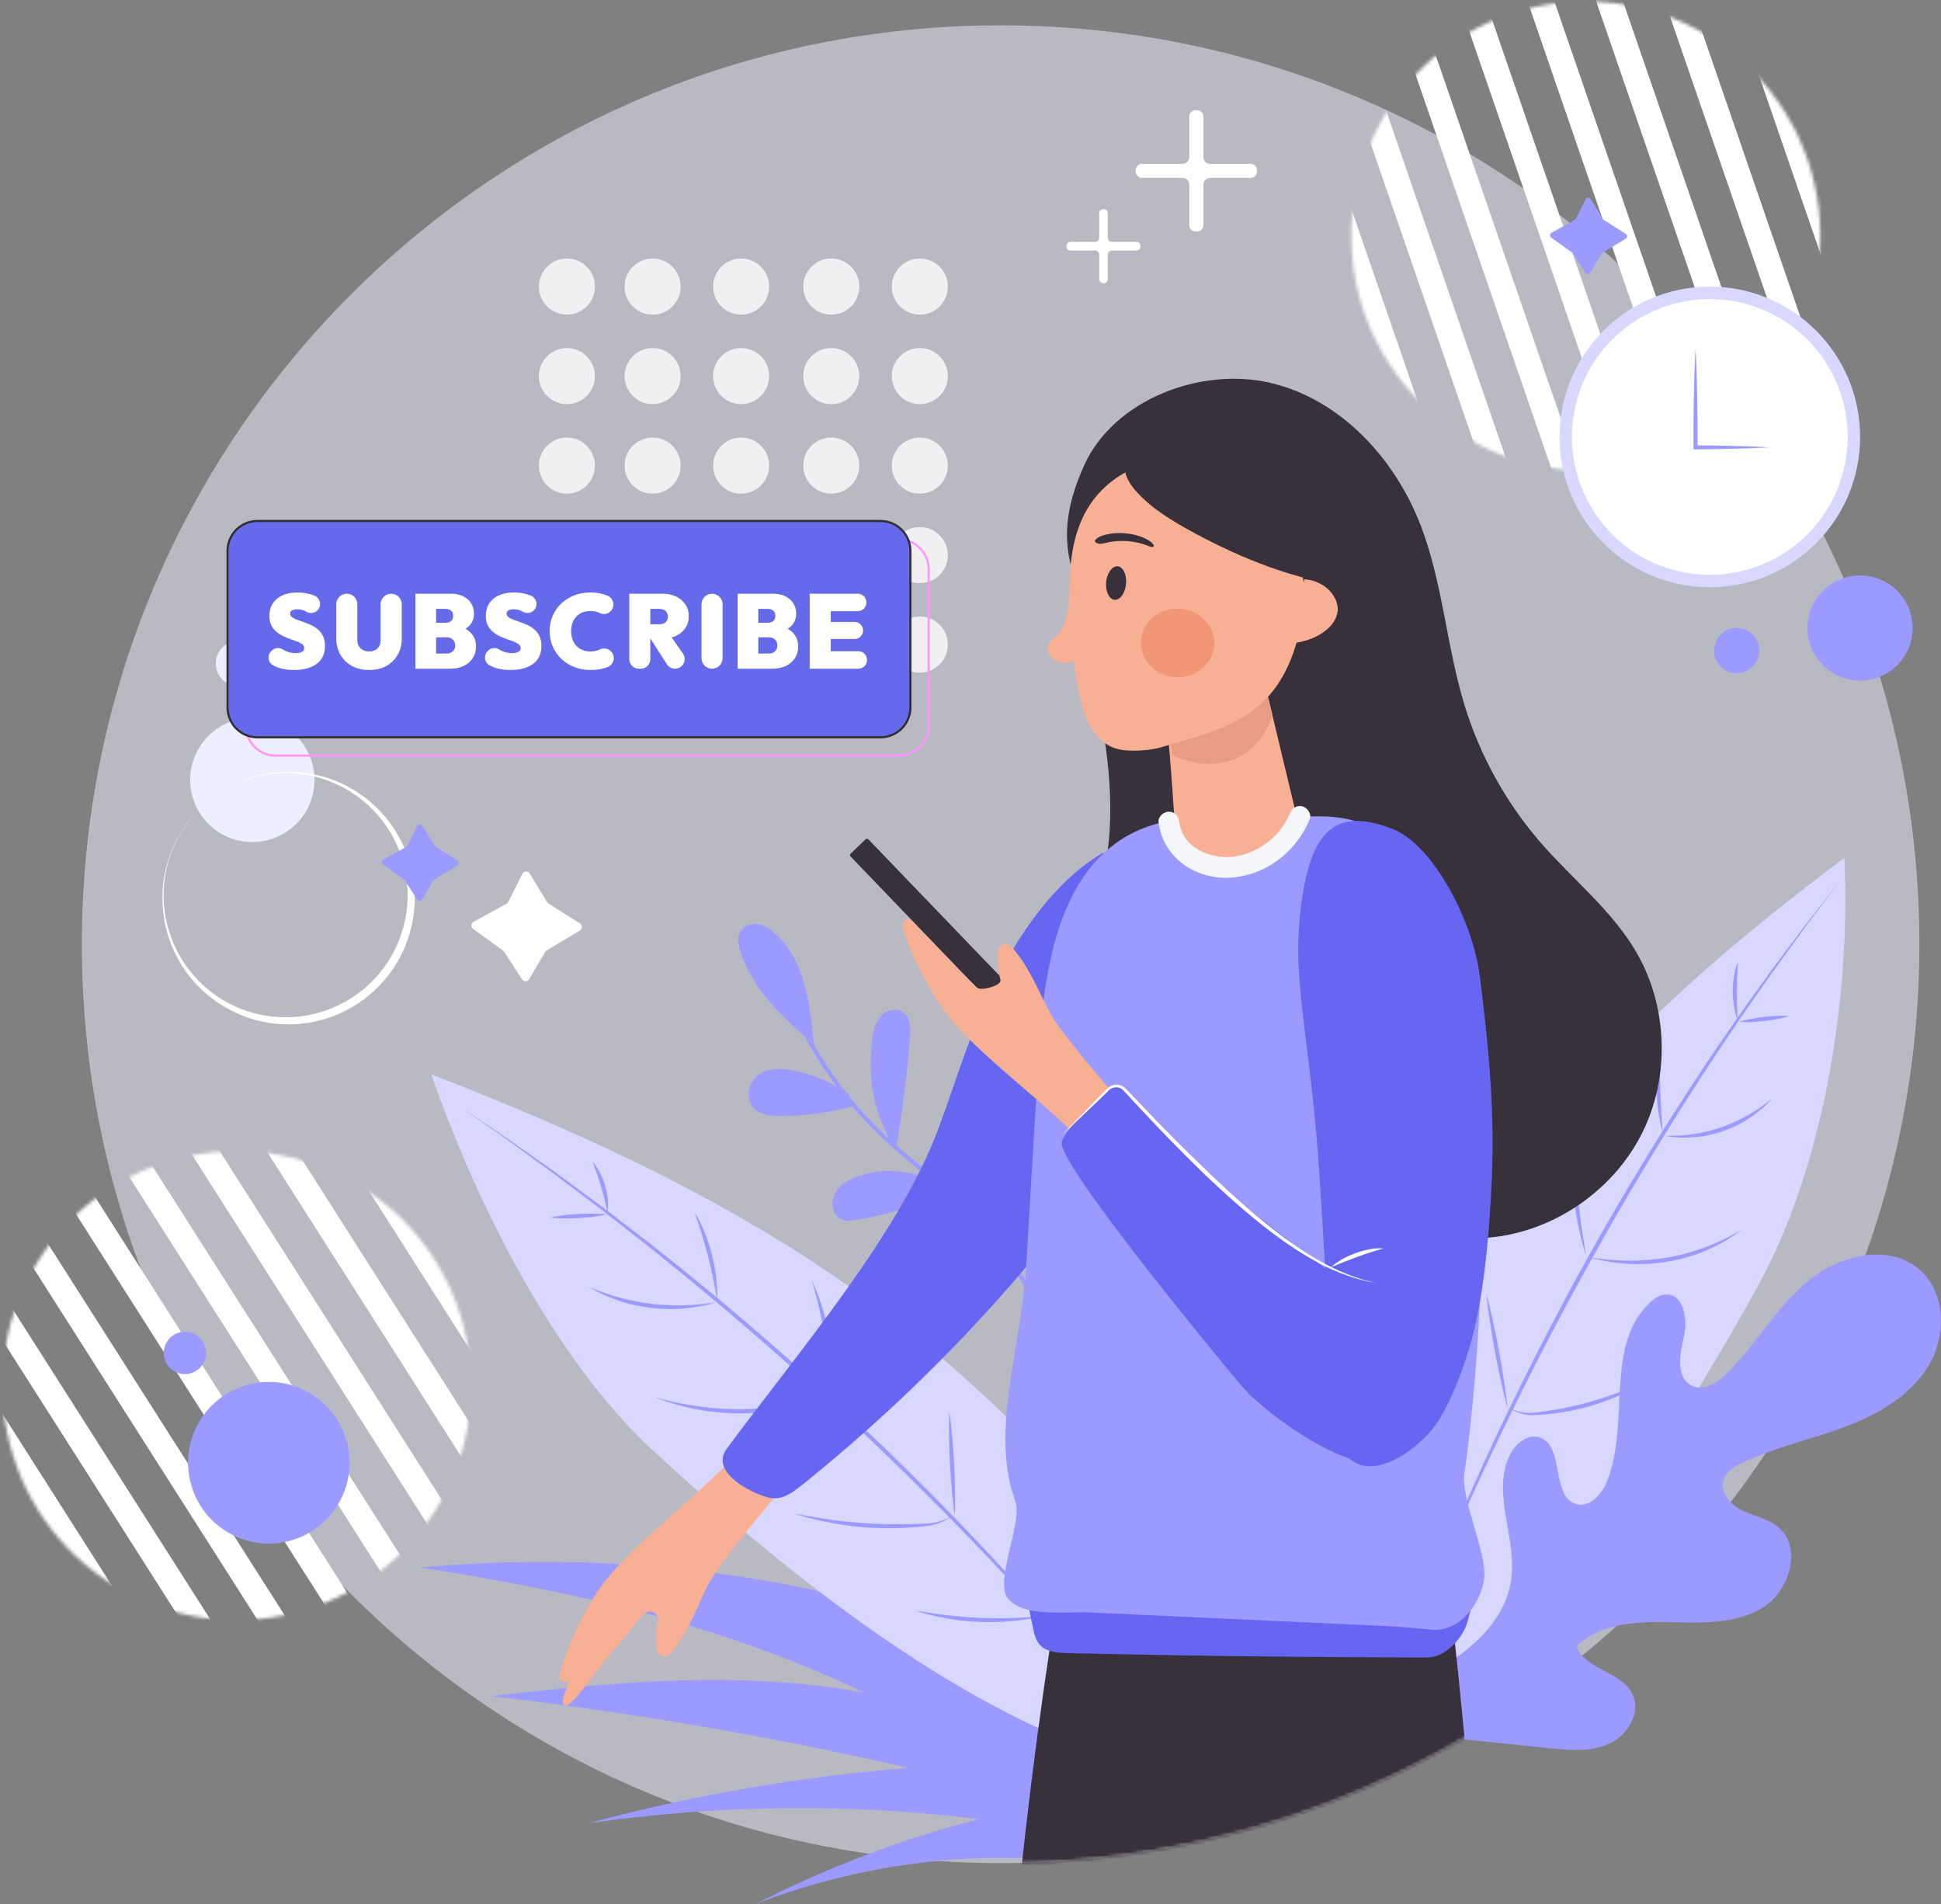 <svg width="577" height="566" viewBox="0 0 577 566" fill="none" xmlns="http://www.w3.org/2000/svg">
<rect x="0" y="0" width="577" height="566" fill="#808080" stroke="none"/>
<path opacity="0.52" d="M297.453 553.774C146.612 553.774 24.331 431.493 24.331 280.653C24.331 129.812 146.612 7.531 297.453 7.531C448.294 7.531 570.574 129.812 570.574 280.653C570.574 431.493 448.294 553.774 297.453 553.774Z" fill="#EDEFFF"/>
<g opacity="0.79">
<path d="M267.539 79.286C264.285 82.542 264.285 87.821 267.539 91.077C270.792 94.333 276.068 94.333 279.322 91.077C282.575 87.821 282.575 82.542 279.322 79.286C276.068 76.03 270.792 76.03 267.539 79.286Z" fill="white"/>
<path d="M267.539 105.889C264.285 109.145 264.285 114.425 267.539 117.681C270.792 120.937 276.068 120.937 279.322 117.681C282.575 114.425 282.575 109.145 279.322 105.889C276.068 102.633 270.792 102.633 267.539 105.889Z" fill="white"/>
<path d="M267.539 132.492C264.285 135.748 264.285 141.027 267.539 144.283C270.792 147.539 276.068 147.539 279.322 144.283C282.575 141.027 282.575 135.748 279.322 132.492C276.068 129.235 270.792 129.235 267.539 132.492Z" fill="white"/>
<path d="M267.539 159.094C264.285 162.35 264.285 167.63 267.539 170.886C270.792 174.142 276.068 174.142 279.322 170.886C282.575 167.63 282.575 162.35 279.322 159.094C276.068 155.838 270.792 155.838 267.539 159.094Z" fill="white"/>
<path d="M267.539 185.7C264.285 188.956 264.285 194.235 267.539 197.491C270.792 200.747 276.068 200.747 279.322 197.491C282.575 194.235 282.575 188.956 279.322 185.7C276.068 182.444 270.792 182.444 267.539 185.7Z" fill="white"/>
<path d="M241.218 79.286C237.965 82.542 237.965 87.821 241.218 91.077C244.472 94.333 249.748 94.333 253.001 91.077C256.255 87.821 256.255 82.542 253.001 79.286C249.748 76.03 244.472 76.03 241.218 79.286Z" fill="white"/>
<path d="M241.218 105.889C237.965 109.145 237.965 114.425 241.218 117.681C244.472 120.937 249.748 120.937 253.001 117.681C256.255 114.425 256.255 109.145 253.001 105.889C249.748 102.633 244.472 102.633 241.218 105.889Z" fill="white"/>
<path d="M241.218 132.492C237.965 135.748 237.965 141.027 241.218 144.283C244.472 147.539 249.748 147.539 253.001 144.283C256.255 141.027 256.255 135.748 253.001 132.492C249.748 129.235 244.472 129.235 241.218 132.492Z" fill="white"/>
<path d="M241.218 159.094C237.965 162.35 237.965 167.63 241.218 170.886C244.472 174.142 249.748 174.142 253.001 170.886C256.255 167.63 256.255 162.35 253.001 159.094C249.748 155.838 244.472 155.838 241.218 159.094Z" fill="white"/>
<path d="M241.218 185.7C237.965 188.956 237.965 194.235 241.218 197.491C244.472 200.747 249.748 200.747 253.001 197.491C256.255 194.235 256.255 188.956 253.001 185.7C249.748 182.444 244.472 182.444 241.218 185.7Z" fill="white"/>
<path d="M214.423 79.286C211.17 82.542 211.17 87.821 214.423 91.077C217.677 94.333 222.953 94.333 226.206 91.077C229.46 87.821 229.46 82.542 226.206 79.286C222.953 76.03 217.678 76.03 214.423 79.286Z" fill="white"/>
<path d="M214.423 105.889C211.17 109.145 211.17 114.425 214.423 117.681C217.677 120.937 222.953 120.937 226.206 117.681C229.46 114.425 229.46 109.145 226.206 105.889C222.953 102.633 217.678 102.633 214.423 105.889Z" fill="white"/>
<path d="M214.423 132.492C211.17 135.748 211.17 141.027 214.423 144.283C217.677 147.539 222.953 147.539 226.206 144.283C229.46 141.027 229.46 135.748 226.206 132.492C222.953 129.235 217.678 129.235 214.423 132.492Z" fill="white"/>
<path d="M214.423 159.092C211.17 162.348 211.17 167.628 214.423 170.884C217.677 174.14 222.953 174.14 226.206 170.884C229.46 167.628 229.46 162.348 226.206 159.092C222.953 155.836 217.678 155.836 214.423 159.092Z" fill="white"/>
<path d="M214.423 185.698C211.17 188.954 211.17 194.233 214.423 197.49C217.677 200.746 222.953 200.746 226.206 197.49C229.46 194.233 229.46 188.954 226.206 185.698C222.953 182.442 217.678 182.442 214.423 185.698Z" fill="white"/>
<path d="M188.107 79.286C184.853 82.542 184.853 87.821 188.107 91.077C191.36 94.333 196.636 94.333 199.89 91.077C203.143 87.821 203.143 82.542 199.89 79.286C196.635 76.03 191.36 76.03 188.107 79.286Z" fill="white"/>
<path d="M188.107 105.889C184.853 109.145 184.853 114.425 188.107 117.681C191.36 120.937 196.636 120.937 199.89 117.681C203.143 114.425 203.143 109.145 199.89 105.889C196.635 102.633 191.36 102.633 188.107 105.889Z" fill="white"/>
<path d="M188.107 132.492C184.853 135.748 184.853 141.027 188.107 144.283C191.36 147.539 196.636 147.539 199.89 144.283C203.143 141.027 203.143 135.748 199.89 132.492C196.635 129.235 191.36 129.235 188.107 132.492Z" fill="white"/>
<path d="M188.107 159.092C184.853 162.348 184.853 167.628 188.107 170.884C191.36 174.14 196.636 174.14 199.89 170.884C203.143 167.628 203.143 162.348 199.89 159.092C196.635 155.836 191.36 155.836 188.107 159.092Z" fill="white"/>
<path d="M188.107 185.698C184.853 188.954 184.853 194.233 188.107 197.49C191.36 200.746 196.636 200.746 199.89 197.49C203.143 194.233 203.143 188.954 199.89 185.698C196.635 182.442 191.36 182.442 188.107 185.698Z" fill="white"/>
<path d="M162.632 79.286C159.379 82.542 159.379 87.821 162.632 91.077C165.886 94.333 171.162 94.333 174.415 91.077C177.669 87.821 177.669 82.542 174.415 79.286C171.162 76.03 165.886 76.03 162.632 79.286Z" fill="white"/>
<path d="M162.632 105.889C159.379 109.145 159.379 114.425 162.632 117.681C165.886 120.937 171.162 120.937 174.415 117.681C177.669 114.425 177.669 109.145 174.415 105.889C171.162 102.633 165.886 102.633 162.632 105.889Z" fill="white"/>
<path d="M162.632 132.492C159.379 135.748 159.379 141.027 162.632 144.283C165.886 147.539 171.162 147.539 174.415 144.283C177.669 141.027 177.669 135.748 174.415 132.492C171.162 129.235 165.886 129.235 162.632 132.492Z" fill="white"/>
<path d="M162.632 159.094C159.379 162.35 159.379 167.63 162.632 170.886C165.886 174.142 171.162 174.142 174.415 170.886C177.669 167.63 177.669 162.35 174.415 159.094C171.162 155.838 165.886 155.838 162.632 159.094Z" fill="white"/>
<path d="M162.632 185.7C159.379 188.956 159.379 194.235 162.632 197.491C165.886 200.747 171.162 200.747 174.415 197.491C177.669 194.235 177.669 188.956 174.415 185.7C171.162 182.444 165.886 182.444 162.632 185.7Z" fill="white"/>
</g>
<mask id="mask0_4671_5209" style="mask-type:luminance" maskUnits="userSpaceOnUse" x="0" y="342" width="141" height="140">
<path d="M49.441 345.353C12.726 356.929 -7.653 396.077 3.921 432.792C15.497 469.508 54.645 489.887 91.36 478.312C128.076 466.737 148.456 427.589 136.88 390.874C125.304 354.158 86.157 333.779 49.441 345.353Z" fill="white"/>
</mask>
<g mask="url(#mask0_4671_5209)">
<path d="M88.968 307.478L190.92 467.512L184.569 471.558L82.618 311.524L88.968 307.478Z" fill="white"/>
<path d="M69.925 313.484L171.877 473.518L165.526 477.563L63.575 317.53L69.925 313.484Z" fill="white"/>
<path d="M50.884 319.488L152.836 479.521L146.485 483.567L44.533 323.534L50.884 319.488Z" fill="white"/>
<path d="M31.841 325.488L133.793 485.521L127.442 489.567L25.491 329.534L31.841 325.488Z" fill="white"/>
<path d="M12.798 331.494L114.75 491.527L108.399 495.573L6.448 335.54L12.798 331.494Z" fill="white"/>
<path d="M-6.243 337.496L95.709 497.529L89.358 501.575L-12.594 341.542L-6.243 337.496Z" fill="white"/>
<path d="M-25.288 343.502L76.664 503.535L70.313 507.581L-31.638 347.547L-25.288 343.502Z" fill="white"/>
<path d="M-44.329 349.505L57.623 509.539L51.272 513.585L-50.679 353.551L-44.329 349.505Z" fill="white"/>
</g>
<path d="M371.72 52.889H359.696C358.616 52.889 357.743 53.764 357.743 54.844V66.868C357.743 67.948 356.868 68.822 355.788 68.822H355.487C354.408 68.822 353.533 67.947 353.533 66.868V54.844C353.533 53.764 352.658 52.889 351.579 52.889H339.555C338.475 52.889 337.6 52.014 337.6 50.935V50.634C337.6 49.554 338.475 48.681 339.555 48.681H351.579C352.659 48.681 353.533 47.806 353.533 46.726V34.701C353.533 33.622 354.408 32.748 355.487 32.748H355.788C356.868 32.748 357.743 33.623 357.743 34.701V46.726C357.743 47.806 358.618 48.681 359.696 48.681H371.72C372.8 48.681 373.674 49.556 373.674 50.634V50.935C373.674 52.014 372.8 52.889 371.72 52.889Z" fill="white"/>
<path d="M337.839 74.465H330.506C329.848 74.465 329.314 74.998 329.314 75.656V82.988C329.314 83.646 328.781 84.18 328.123 84.18H327.939C327.281 84.18 326.747 83.646 326.747 82.988V75.656C326.747 74.998 326.214 74.465 325.555 74.465H318.224C317.566 74.465 317.032 73.931 317.032 73.273V73.089C317.032 72.431 317.566 71.897 318.224 71.897H325.555C326.214 71.897 326.747 71.364 326.747 70.706V63.375C326.747 62.717 327.281 62.184 327.939 62.184H328.123C328.781 62.184 329.314 62.717 329.314 63.375V70.707C329.314 71.365 329.848 71.899 330.506 71.899H337.839C338.497 71.899 339.029 72.432 339.029 73.09V73.274C339.031 73.932 338.497 74.465 337.839 74.465Z" fill="white"/>
<path d="M61.948 218.744C54.732 225.96 54.732 237.659 61.948 244.874C69.164 252.09 80.863 252.09 88.078 244.874C95.294 237.659 95.294 225.96 88.078 218.744C80.863 211.528 69.164 211.528 61.948 218.744Z" fill="#EDEFFF"/>
<path d="M59.258 240.395C52.382 247.204 48.364 256.777 48.283 266.494C48.236 271.345 49.1 276.225 50.903 280.763C52.693 285.305 55.404 289.496 58.815 293.028C65.63 300.115 75.378 304.384 85.336 304.476C90.304 304.517 95.294 303.59 99.912 301.702C104.527 299.812 108.757 296.989 112.301 293.476C115.815 289.933 118.632 285.698 120.521 281.083C122.414 276.467 123.335 271.475 123.298 266.507C123.215 256.548 118.955 246.792 111.878 239.967C108.347 236.551 104.162 233.835 99.622 232.038C95.084 230.23 90.205 229.361 85.352 229.408C75.633 229.486 66.062 233.513 59.258 240.395ZM59.258 240.395C62.691 236.993 66.782 234.265 71.247 232.436C75.713 230.607 80.544 229.714 85.351 229.754C94.991 229.849 104.41 233.984 111.001 240.842C114.3 244.263 116.916 248.317 118.645 252.708C120.387 257.096 121.216 261.815 121.172 266.507C121.087 275.905 117.206 285.148 110.56 291.736C103.98 298.388 94.738 302.282 85.338 302.361C80.647 302.409 75.928 301.57 71.54 299.825C67.151 298.09 63.103 295.466 59.685 292.162C52.835 285.56 48.714 276.133 48.626 266.494C48.59 261.686 49.48 256.856 51.309 252.389C53.135 247.924 55.861 243.83 59.258 240.395Z" fill="white"/>
<mask id="mask1_4671_5209" style="mask-type:luminance" maskUnits="userSpaceOnUse" x="401" y="0" width="141" height="140">
<path d="M466.539 0.6C428.136 3.294 399.188 36.608 401.881 75.012C404.575 113.415 437.891 142.363 476.292 139.669C514.695 136.975 543.643 103.66 540.949 65.256C538.258 26.853 504.942 -2.094 466.539 0.6Z" fill="white"/>
</mask>
<g mask="url(#mask1_4671_5209)">
<path d="M513.819 -27.007L575.639 152.381L568.52 154.834L506.7 -24.554L513.819 -27.007Z" fill="white"/>
<path d="M493.899 -25.61L555.719 153.777L548.6 156.231L486.78 -23.157L493.899 -25.61Z" fill="white"/>
<path d="M473.983 -24.212L535.803 155.176L528.684 157.629L466.864 -21.759L473.983 -24.212Z" fill="white"/>
<path d="M454.065 -22.812L515.885 156.576L508.766 159.029L446.946 -20.358L454.065 -22.812Z" fill="white"/>
<path d="M434.149 -21.415L495.969 157.973L488.85 160.426L427.03 -18.962L434.149 -21.415Z" fill="white"/>
<path d="M414.231 -20.019L476.051 159.369L468.932 161.822L407.112 -17.566L414.231 -20.019Z" fill="white"/>
<path d="M394.313 -18.618L456.133 160.77L449.014 163.223L387.194 -16.165L394.313 -18.618Z" fill="white"/>
<path d="M374.395 -17.222L436.215 162.166L429.096 164.619L367.276 -14.769L374.395 -17.222Z" fill="white"/>
</g>
<path d="M508.276 174.551C483.6 174.551 463.595 154.547 463.595 129.87C463.595 105.194 483.6 85.189 508.276 85.189C532.953 85.189 552.957 105.194 552.957 129.87C552.957 154.547 532.953 174.551 508.276 174.551Z" fill="#D8D7FF"/>
<path d="M497.149 169.327C475.362 163.184 462.681 140.542 468.824 118.755C474.967 96.968 497.61 84.286 519.397 90.429C541.184 96.573 553.865 119.215 547.722 141.002C541.579 162.789 518.937 175.471 497.149 169.327Z" fill="white"/>
<path d="M504.029 103.574C503.739 108.473 503.632 113.372 503.509 118.271C503.439 123.169 503.389 128.068 503.429 132.967L503.434 133.57L504.029 133.567C507.703 133.552 511.377 133.502 515.052 133.392C516.889 133.336 518.725 133.313 520.563 133.23C522.4 133.144 524.237 133.087 526.074 132.967C524.237 132.847 522.4 132.79 520.563 132.705C518.725 132.621 516.889 132.597 515.052 132.542C511.378 132.433 507.704 132.382 504.029 132.367L504.629 132.967C504.669 128.068 504.619 123.169 504.549 118.271C504.426 113.372 504.317 108.473 504.029 103.574Z" fill="#9B9BFF"/>
<path d="M59.381 422.322C52.516 433.667 56.143 448.438 67.482 455.312C78.821 462.186 93.581 458.563 100.446 447.217C107.312 435.872 103.685 421.102 92.346 414.227C81.005 407.352 66.247 410.976 59.381 422.322Z" fill="#9B9BFF"/>
<path d="M49.581 398.863C47.782 401.835 48.732 405.705 51.703 407.505C54.675 409.306 58.541 408.357 60.34 405.385C62.139 402.412 61.188 398.542 58.218 396.742C55.246 394.941 51.379 395.89 49.581 398.863Z" fill="#9B9BFF"/>
<path d="M537.836 190.699C535.607 182.36 540.559 173.792 548.899 171.563C557.238 169.333 565.806 174.286 568.035 182.625C570.265 190.964 565.312 199.532 556.973 201.762C548.634 203.991 540.066 199.038 537.836 190.699Z" fill="#9B9BFF"/>
<path d="M66.124 192.425C63.484 195.065 63.484 199.345 66.124 201.984C68.764 204.624 73.042 204.624 75.682 201.984C78.322 199.344 78.322 195.065 75.682 192.425C73.042 189.785 68.764 189.785 66.124 192.425Z" fill="#EDEFFF"/>
<path d="M125.595 245.448L129.229 251.394C129.298 251.508 129.393 251.604 129.505 251.675L136.011 255.784C136.556 256.128 136.547 256.927 135.994 257.258L129.108 261.389C128.984 261.463 128.88 261.568 128.807 261.692L125.49 267.332C125.163 267.886 124.367 267.904 124.017 267.363L120.314 261.638C120.256 261.548 120.181 261.469 120.094 261.406L113.883 256.92C113.368 256.548 113.416 255.767 113.973 255.46L120.818 251.695C120.972 251.61 121.096 251.481 121.175 251.324L124.082 245.511C124.386 244.903 125.241 244.868 125.595 245.448Z" fill="#9B9BFF"/>
<path d="M157.447 259.63L162.662 268.164C162.762 268.327 162.898 268.465 163.059 268.567L172.396 274.464C173.178 274.959 173.165 276.104 172.371 276.58L162.491 282.51C162.312 282.617 162.164 282.766 162.06 282.945L157.299 291.037C156.831 291.833 155.687 291.857 155.185 291.081L149.87 282.867C149.786 282.738 149.679 282.625 149.554 282.534L140.64 276.097C139.901 275.564 139.97 274.441 140.769 274.002L150.591 268.599C150.811 268.477 150.99 268.293 151.104 268.067L155.275 259.724C155.712 258.849 156.938 258.797 157.447 259.63Z" fill="white"/>
<path d="M512.605 187.729C509.497 189.751 508.617 193.909 510.639 197.018C512.661 200.126 516.819 201.006 519.927 198.985C523.035 196.962 523.915 192.804 521.894 189.696C519.872 186.588 515.714 185.708 512.605 187.729Z" fill="#9B9BFF"/>
<path d="M472.87 59.157L476.504 65.103C476.573 65.216 476.668 65.312 476.78 65.384L483.286 69.493C483.831 69.837 483.822 70.635 483.269 70.967L476.384 75.098C476.259 75.172 476.156 75.276 476.083 75.401L472.765 81.04C472.439 81.595 471.643 81.612 471.292 81.071L467.589 75.347C467.531 75.257 467.456 75.178 467.369 75.115L461.157 70.629C460.642 70.257 460.69 69.475 461.247 69.169L468.092 65.404C468.246 65.319 468.37 65.189 468.449 65.033L471.357 59.219C471.661 58.613 472.515 58.576 472.87 59.157Z" fill="#9B9BFF"/>
<path d="M434.33 445.58C433.503 442.301 432.681 439.036 431.969 435.749C431.271 432.46 430.608 429.168 430.078 425.852C429.519 422.542 429.089 419.211 428.702 415.872C428.511 414.202 428.355 412.527 428.22 410.847C428.053 409.17 427.962 407.488 427.821 405.801C427.684 407.488 427.654 409.179 427.616 410.872C427.628 412.564 427.679 414.256 427.756 415.95C427.923 419.335 428.325 422.706 428.862 426.053C429.428 429.395 430.129 432.716 431.052 435.976C431.961 439.24 433.02 442.46 434.33 445.58Z" fill="#9B9BFF"/>
<path d="M396.914 469.583C426.878 355.924 483.987 303.387 548.297 254.951C550.295 298.338 541.472 348.06 522.492 382.401C503.512 416.742 465.577 480.762 421.469 506.947" fill="#D8D7FF"/>
<path d="M415.235 497.159L421.577 481.42L428.186 465.795L435.008 450.263C437.328 445.106 439.736 439.991 442.096 434.853C451.719 414.389 461.969 394.218 473.014 374.487C483.971 354.708 495.713 335.368 508.121 316.463C511.216 311.732 514.416 307.071 517.559 302.371C520.757 297.708 524.045 293.108 527.278 288.469L537.229 274.729L547.467 261.197L536.989 274.548L526.788 288.115C523.498 292.718 520.168 297.294 516.918 301.927C513.726 306.599 510.475 311.234 507.33 315.938C494.743 334.757 482.992 354.13 471.937 373.887C460.968 393.693 450.687 413.882 441.24 434.455C438.928 439.621 436.569 444.765 434.298 449.947L427.633 465.559L421.298 481.307L415.235 497.159Z" fill="#9B9BFF"/>
<path d="M448.176 418.774C447.896 415.864 447.483 412.979 447.051 410.098C446.632 407.214 446.118 404.347 445.603 401.481C445.059 398.62 444.513 395.76 443.873 392.917L442.91 388.653C442.544 387.239 442.221 385.818 441.818 384.412C441.946 385.869 442.152 387.312 442.316 388.762L442.942 393.089C443.362 395.973 443.876 398.84 444.392 401.705C444.937 404.566 445.483 407.426 446.124 410.269C446.749 413.115 447.396 415.957 448.176 418.774Z" fill="#9B9BFF"/>
<path d="M471.531 373.296C471.003 370.125 470.464 366.972 470.025 363.806C469.6 360.638 469.2 357.474 468.921 354.295C468.613 351.119 468.426 347.935 468.27 344.744C468.194 343.148 468.152 341.551 468.13 339.95C468.074 338.349 468.093 336.748 468.058 335.139C467.814 336.728 467.676 338.331 467.526 339.934C467.426 341.539 467.362 343.147 467.323 344.756C467.255 347.977 467.411 351.199 467.695 354.407C468.007 357.613 468.444 360.81 469.095 363.963C469.732 367.121 470.51 370.246 471.531 373.296Z" fill="#9B9BFF"/>
<path d="M494.307 336.877C493.957 331.91 493.594 327 493.503 322.069C493.376 317.14 493.518 312.223 493.698 307.246C492.55 312.098 492.177 317.113 492.272 322.097C492.403 327.082 493 332.067 494.307 336.877Z" fill="#9B9BFF"/>
<path d="M516.517 303.151C516.453 300.205 516.297 297.347 516.331 294.473C516.329 291.598 516.511 288.75 516.662 285.807C515.552 288.548 515.13 291.523 515.098 294.467C515.104 297.415 515.495 300.38 516.517 303.151Z" fill="#9B9BFF"/>
<path d="M516.841 303.727C519.412 303.922 521.941 303.74 524.459 303.473C526.973 303.166 529.476 302.769 531.936 301.995C529.364 301.798 526.836 301.979 524.318 302.249C521.805 302.558 519.301 302.955 516.841 303.727Z" fill="#9B9BFF"/>
<path d="M494.817 337.61C497.704 338.157 500.679 338.262 503.63 338.016C506.585 337.785 509.506 337.13 512.312 336.16C515.11 335.164 517.8 333.851 520.256 332.195L522.06 330.905L523.788 329.521L525.404 328.012C525.919 327.486 526.423 326.951 526.916 326.41C526.329 326.855 525.754 327.306 525.189 327.766L523.416 329.045L521.614 330.266L519.755 331.389C517.242 332.819 514.626 334.056 511.904 334.998C509.19 335.967 506.376 336.634 503.519 337.079C500.661 337.512 497.751 337.651 494.817 337.61Z" fill="#9B9BFF"/>
<path d="M472.494 373.688C476.302 374.808 480.26 375.439 484.244 375.649C488.231 375.875 492.247 375.602 496.188 374.917C500.125 374.205 503.992 373.076 507.65 371.469L510.356 370.192L512.986 368.775L515.508 367.177C516.322 366.607 517.126 366.024 517.922 365.434C517.052 365.913 516.19 366.4 515.339 366.898L512.701 368.241L510.026 369.487L507.292 370.59C503.615 371.963 499.831 373.033 495.972 373.704C492.118 374.404 488.196 374.704 484.27 374.705C480.342 374.695 476.41 374.312 472.494 373.688Z" fill="#9B9BFF"/>
<path d="M448.667 418.669C450.294 419.468 451.978 420.211 453.827 420.508C454.748 420.661 455.697 420.627 456.6 420.573C457.51 420.523 458.421 420.482 459.329 420.396C462.966 420.112 466.579 419.494 470.125 418.616C473.665 417.72 477.153 416.595 480.501 415.142C482.17 414.405 483.828 413.646 485.44 412.798C487.042 411.932 488.621 411.026 490.143 410.031C488.484 410.777 486.858 411.572 485.176 412.245C483.526 412.98 481.839 413.629 480.147 414.251C476.76 415.487 473.318 416.552 469.826 417.426C466.34 418.325 462.794 418.962 459.227 419.494C458.335 419.634 457.438 419.732 456.541 419.839C455.641 419.961 454.769 420.004 453.885 419.956C452.117 419.855 450.386 419.234 448.667 418.669Z" fill="#9B9BFF"/>
<path d="M308.409 552.493C280.445 550.936 251.538 555.566 224.575 565.919C245.739 555.119 268.047 546.634 290.864 540.706C252.867 535.93 213.676 536.347 174.822 541.941C206.177 533.511 238.134 527.983 270.073 525.461C229.337 516.141 187.855 509.01 145.879 504.111C184.542 499.775 219.589 496.465 256.864 503.052C214.573 482.972 172.488 473.372 124.88 465.891C173.641 461.546 227.602 465.293 280.463 483.229C291.957 487.129 324.83 504.94 324.83 504.94L340.43 528.909L308.409 552.493Z" fill="#9B9BFF"/>
<path d="M305.583 471.836C306.206 468.864 306.542 465.836 306.707 462.798C306.886 459.759 306.816 456.707 306.593 453.671C306.341 450.635 305.936 447.611 305.286 444.637C304.954 443.152 304.595 441.675 304.197 440.208C303.747 438.755 303.307 437.302 302.761 435.885C302.897 436.633 303.042 437.376 303.201 438.114L303.608 440.345C303.884 441.829 304.137 443.314 304.352 444.804C304.776 447.785 305.143 450.768 305.364 453.766C305.614 456.76 305.715 459.765 305.763 462.776C305.797 465.789 305.701 468.803 305.583 471.836Z" fill="#9B9BFF"/>
<path d="M352.307 486.75C291.364 391.989 210.261 351.217 128.167 319.287C141.447 357.326 164.625 403.883 193.847 430.886C223.068 457.889 280.323 507.811 334.876 523.543" fill="#D8D7FF"/>
<path d="M339.225 513.938L328.315 500.604L317.165 487.468L305.73 474.576L294.061 461.894C278.34 445.132 261.932 429.016 245.005 413.472C228.009 398.002 210.485 383.107 192.379 368.956L178.697 358.477L164.824 348.255L150.73 338.341L136.457 328.691L150.556 338.588L164.467 348.741L178.225 359.097L191.791 369.701C209.757 383.991 227.265 398.858 244.174 414.382C261.152 429.831 277.524 445.938 293.376 462.544L305.157 475.1L316.714 487.866L328.086 500.8L339.225 513.938Z" fill="#9B9BFF"/>
<path d="M283.83 450.599C283.947 447.987 283.929 445.383 283.891 442.78C283.868 440.176 283.747 437.577 283.626 434.979C283.476 432.383 283.323 429.785 283.075 427.193L282.7 423.305C282.529 422.011 282.401 420.715 282.193 419.424C282.122 420.73 282.13 422.033 282.096 423.337L282.129 427.242C282.154 429.846 282.274 432.445 282.396 435.043C282.548 437.64 282.701 440.238 282.95 442.83C283.184 445.421 283.439 448.013 283.83 450.599Z" fill="#9B9BFF"/>
<path d="M247.072 414.551C247.397 411.664 247.448 408.75 247.338 405.843C247.243 402.933 246.913 400.033 246.446 397.159C245.951 394.289 245.315 391.441 244.453 388.66C244.016 387.271 243.555 385.893 243.059 384.527C242.513 383.178 241.981 381.828 241.347 380.52C241.718 381.926 242.136 383.308 242.484 384.711C242.86 386.105 243.216 387.501 243.537 388.905C244.175 391.713 244.769 394.526 245.231 397.363C245.723 400.195 246.079 403.048 246.397 405.909C246.701 408.775 246.888 411.654 247.072 414.551Z" fill="#9B9BFF"/>
<path d="M213.193 386.344C213.357 381.803 212.73 377.251 211.615 372.843C210.467 368.443 208.82 364.152 206.476 360.26C207.932 364.557 209.322 368.806 210.423 373.149C211.558 377.485 212.389 381.88 213.193 386.344Z" fill="#9B9BFF"/>
<path d="M180.613 360.41C180.976 357.721 180.628 354.975 179.881 352.373C179.101 349.78 177.905 347.28 176.133 345.225C177.054 347.767 177.974 350.202 178.699 352.721C179.458 355.228 180.004 357.775 180.613 360.41Z" fill="#9B9BFF"/>
<path d="M180.402 360.964C177.563 360.639 174.746 360.69 171.933 360.828C169.123 361.005 166.317 361.274 163.534 361.921C166.374 362.249 169.191 362.199 172.004 362.058C174.813 361.878 177.618 361.609 180.402 360.964Z" fill="#9B9BFF"/>
<path d="M212.824 387.072C209.621 387.572 206.416 387.908 203.208 387.985C200.001 388.046 196.797 387.922 193.622 387.523C190.444 387.152 187.302 386.51 184.203 385.685L181.89 385.016L179.605 384.246L177.331 383.42C176.589 383.106 175.839 382.805 175.079 382.512C175.777 382.923 176.482 383.326 177.195 383.717L179.379 384.805L181.632 385.749L183.928 386.591C187.019 387.646 190.231 388.338 193.474 388.744C196.722 389.121 200.006 389.216 203.258 388.925C206.509 388.652 209.733 388.067 212.824 387.072Z" fill="#9B9BFF"/>
<path d="M246.119 415.055C241.91 416.264 237.655 417.236 233.351 417.873C229.048 418.496 224.712 418.855 220.372 418.858C216.031 418.891 211.692 418.57 207.385 417.983L204.162 417.476L200.959 416.836L197.768 416.108C196.717 415.815 195.661 415.537 194.597 415.267C195.618 415.662 196.643 416.049 197.676 416.421L200.814 417.422L204.007 418.239L207.236 418.919C211.563 419.735 215.973 420.096 220.38 420.092C224.786 420.057 229.195 419.658 233.514 418.805C237.83 417.964 242.074 416.744 246.119 415.055Z" fill="#9B9BFF"/>
<path d="M283.27 450.588C281.441 451.407 279.607 452.274 277.661 452.594C276.693 452.768 275.715 452.838 274.709 452.88C273.711 452.937 272.712 452.981 271.712 453.002C267.717 453.111 263.721 453.111 259.736 452.89C255.749 452.697 251.771 452.328 247.807 451.813C245.825 451.554 243.844 451.268 241.876 450.903C239.893 450.603 237.934 450.181 235.956 449.816C237.863 450.454 239.801 450.995 241.751 451.5C243.706 451.984 245.68 452.381 247.66 452.757C251.625 453.495 255.646 453.906 259.675 454.12C263.705 454.309 267.747 454.278 271.765 453.928C272.769 453.85 273.771 453.748 274.772 453.634C275.765 453.528 276.793 453.426 277.785 453.159C279.779 452.625 281.564 451.638 283.27 450.588Z" fill="#9B9BFF"/>
<path d="M309.971 480.369C306.779 480.625 303.602 480.849 300.423 480.932C297.245 481.001 294.07 481.003 290.901 480.846C287.73 480.718 284.568 480.43 281.41 480.075C279.831 479.893 278.255 479.672 276.681 479.426L274.316 479.061C273.532 478.913 272.744 478.781 271.951 478.658C273.466 479.182 275.014 479.596 276.561 480.019C278.122 480.387 279.692 480.715 281.271 481.013C284.43 481.594 287.635 481.918 290.845 482.077C294.057 482.206 297.277 482.171 300.476 481.875C303.676 481.594 306.858 481.128 309.971 480.369Z" fill="#9B9BFF"/>
<path d="M432.674 516.728C441.959 517.685 451.244 518.643 460.528 519.602C466.56 520.224 472.933 520.795 478.442 518.257C483.951 515.72 487.96 508.874 485.245 503.45C481.916 496.8 471.198 496.266 468.612 489.293C475.543 482.627 486.141 481.916 495.756 482.121C505.37 482.325 515.649 482.901 523.873 477.916C532.097 472.931 535.925 459.772 528.428 453.751C525.395 451.314 521.345 450.639 517.853 448.927C514.36 447.214 511.139 443.459 512.372 439.77C513.183 437.347 515.614 435.897 517.919 434.794C527.443 430.236 537.886 427.991 547.794 424.346C557.703 420.7 567.517 415.249 573.095 406.285C578.673 397.32 578.581 384.201 570.577 377.316C561.449 369.463 546.828 373.007 537.543 380.673C528.258 388.34 522.2 399.191 513.798 407.815C510.921 410.769 506.7 413.64 502.975 411.866C498.157 409.57 499.288 402.555 500.56 397.371C501.832 392.186 500.513 384.499 495.182 384.751C493.435 384.833 491.889 385.89 490.597 387.069C476.847 399.624 484.675 422.905 477.75 440.188C476.22 444.007 472.825 448.036 468.814 447.114C460.865 445.288 465.322 429.358 457.46 427.185C453.995 426.227 450.561 429.098 448.92 432.297C443.273 443.309 450.76 456.593 449.304 468.882C447.378 485.141 430.992 495.131 416.247 502.249" fill="#9B9BFF"/>
<path d="M323.899 441.274C321.349 430.306 318.743 419.336 315.322 408.6C311.962 398.056 307.802 387.697 302.045 378.218C299.185 373.509 295.935 369.038 292.246 364.941C288.249 360.504 283.786 356.524 279.218 352.688C274.694 348.889 270.06 345.22 265.624 341.316C261.317 337.526 257.253 333.481 253.534 329.11C246.099 320.372 239.96 310.543 235.326 300.048C234.772 298.792 234.239 297.525 233.725 296.252C233.428 295.517 234.62 295.197 234.914 295.924C239.237 306.631 245.107 316.741 252.342 325.744C255.931 330.209 259.856 334.392 264.073 338.269C268.427 342.271 273.039 345.976 277.594 349.741C282.185 353.534 286.729 357.402 290.881 361.68C294.748 365.664 298.211 370.023 301.259 374.665C307.265 383.812 311.664 393.931 315.189 404.263C318.841 414.97 321.574 425.963 324.158 436.969C324.47 438.295 324.779 439.62 325.087 440.947C325.266 441.717 324.079 442.046 323.899 441.274Z" fill="#9B9BFF"/>
<path d="M241.962 310.904C240.936 298.837 239.251 285.359 230.572 277.543C228.861 276.002 226.834 274.72 224.657 274.596C222.481 274.472 220.181 275.784 219.595 278.053C219.216 279.515 219.575 281.106 220.031 282.573C223.723 294.473 233.295 303.014 242.387 310.835" fill="#9B9BFF"/>
<path d="M252.452 325.293C247.261 321.631 241.394 319.162 235.363 318.1C232.123 317.529 228.627 317.412 225.858 319.192C223.087 320.971 221.505 325.218 223.288 328.278C224.989 331.196 228.632 331.696 231.743 331.704C239.285 331.723 246.792 330.703 254.035 328.677" fill="#9B9BFF"/>
<path d="M264.511 338.858C259.486 328.687 258.171 321.787 259.098 310.483C259.35 307.395 259.921 304.141 261.879 301.962C263.836 299.784 267.595 299.324 269.423 301.781C270.681 303.472 270.634 305.841 270.497 307.972C269.832 318.401 268.116 331.352 266.329 341.579" fill="#9B9BFF"/>
<path d="M281.615 353.605C273.47 347.77 262.884 346.403 254.029 350.042C251.694 351.002 249.362 352.408 248.165 354.793C246.97 357.178 247.385 360.731 249.6 362.149C251.062 363.086 252.855 362.895 254.495 362.631C263.811 361.13 272.889 358.203 281.385 353.964" fill="#9B9BFF"/>
<path d="M287.849 358.484C284.128 348.128 283.334 336.64 285.608 326.026C285.836 324.964 286.168 323.8 287.041 323.288C288.917 322.187 290.838 324.933 291.516 327.204C294.615 337.579 293.021 351.864 289.754 361.922" fill="#9B9BFF"/>
<path d="M297.823 372.308C291.938 369.187 284.613 369.912 279.573 374.112C277.923 375.487 276.422 377.901 277.484 379.939C278.286 381.474 280.114 381.888 281.705 382.005C287.738 382.449 295.412 378.37 300.619 375.242" fill="#9B9BFF"/>
<mask id="mask2_4671_5209" style="mask-type:luminance" maskUnits="userSpaceOnUse" x="24" y="7" width="547" height="547">
<path d="M297.449 553.78C146.608 553.78 24.328 431.499 24.328 280.659C24.328 129.818 146.608 7.537 297.449 7.537C448.29 7.537 570.57 129.818 570.57 280.659C570.57 431.499 448.29 553.78 297.449 553.78Z" fill="white"/>
</mask>
<g mask="url(#mask2_4671_5209)">
<path d="M322.365 138.16C331.229 118.763 357.034 108.915 377.785 113.831C398.537 118.747 414.698 136.285 422.338 156.196C428.935 173.391 430.004 192.212 435.426 209.813C440.044 224.806 447.842 238.813 458.155 250.635C467.58 261.441 479.162 270.567 486.392 282.95C495.781 299.032 496.509 319.846 488.264 336.543C480.019 353.241 463.051 365.318 444.574 367.639C425.199 370.073 405.157 362.462 386.253 367.356C376.645 369.844 367.909 375.464 358.064 376.726C341.067 378.906 324.46 366.859 317.381 351.253C310.302 335.648 311.257 317.457 315.578 300.874C320.261 282.902 328.725 265.705 329.843 247.167C331.083 226.624 326.378 212.969 324.97 192.437C323.737 174.425 309.878 165.487 322.365 138.16Z" fill="#38303B"/>
<path d="M388.39 520.501C364.336 619.911 342.562 724.355 310.14 821.002C307.563 828.684 303.831 841.908 300.153 842.351C295.012 842.971 290.611 842.279 285.775 841.305C281.777 840.5 279.045 836.84 279.503 832.821C296.269 685.856 295.305 537.54 330.887 394.449C332.145 389.389 397.436 397.893 397.436 397.893" fill="#38303B"/>
<path d="M537.929 817.546C537.011 820.075 534.068 821.261 531.691 820.002C496.956 801.625 466.615 770.988 441.457 733.034C404.519 677.31 381.954 633.227 362.126 567.447C346.879 516.865 334.158 463.847 339.702 411.01C363.781 412.934 387.772 416.155 411.555 420.657C416.415 421.578 417.536 421.951 420.955 425.786C424.228 429.459 425.888 438.893 426.698 443.908C435.875 500.799 436.676 556.306 447.783 612.798C461.212 681.099 491.634 752.689 542.775 795.54C544.218 796.749 544.767 798.713 544.125 800.482L537.929 817.546Z" fill="#38303B"/>
<path d="M438.98 472.267L436.321 481.664C435.257 486.285 430.084 492.643 424.261 492.637C388.777 492.601 353.292 492.18 317.814 491.372C314.972 491.307 311.84 491.145 309.793 489.535C308.05 488.165 307.558 486.092 307.154 484.159C306.005 478.67 304.858 473.181 303.709 467.693" fill="#6666F2"/>
<path d="M238.871 435.189C233.644 440.584 213.912 464.319 210.569 470.906C206.953 478.03 204.365 485.934 198.923 491.82C197.863 492.965 195.359 491.871 195.176 490.224C194.84 487.197 194.983 484.229 195.601 481.424C195.955 479.818 193.53 478.343 192.087 479.261C191.01 479.947 190.116 480.959 189.414 481.925C185.018 487.971 180.606 492.148 176.208 498.193C174.352 500.747 171.534 504.638 169.005 506.653C167.816 507.601 167.036 506.279 167.342 504.817C167.607 503.554 169.694 499.033 169.269 499.514C168.316 500.588 165.901 499.626 166.467 497.372C168.858 487.832 175.022 476.344 179.314 470.692C190.11 456.48 214.153 440.152 224.909 424.965" fill="#F7B094"/>
<path d="M345.584 319.697C319.976 363.129 283.836 404.437 240.8 439.459C236.149 443.244 232.725 446.383 228.055 445.016C221.513 443.102 211.319 436.988 216.018 430.637C238.205 400.641 267.397 366.777 279.098 335.08C284.374 320.789 288.53 306.426 295.615 292.25C302.701 278.074 313.121 262.173 327.895 253.436" fill="#6666F2"/>
<path d="M426.158 484.441C433.825 484.695 439.895 477.219 441.152 469.652C442.41 462.085 434.051 445.582 435.342 437.656C437.17 426.446 449.512 327.007 428.12 272.381C423.247 259.936 414.956 247.41 402.08 243.833C395.274 241.941 388.06 242.81 380.999 242.995C366.285 243.38 350.735 240.875 337.45 247.213C314.803 258.016 310.335 287.734 308.841 312.782C307.595 333.677 306.349 354.571 305.103 375.467C303.55 401.505 294.216 425.239 301.835 446.273C304.078 452.467 295.468 470.065 299.66 475.147C304.332 480.814 316.985 478.947 324.321 479.284C354.595 480.677 384.87 482.07 415.146 483.462" fill="#9B9BFF"/>
<path d="M298.106 300.743L302.498 296.52C302.748 296.28 302.757 295.88 302.516 295.63L258.172 249.504C257.932 249.254 257.533 249.245 257.283 249.486L252.89 253.709C252.64 253.95 252.632 254.348 252.873 254.598L297.216 300.725C297.456 300.976 297.856 300.984 298.106 300.743Z" fill="#38303B"/>
<path d="M371.08 414.262C377.695 419.934 395.132 429.291 402.239 434.334C407.55 438.101 416.904 434.405 424.655 426.128C430.004 420.416 434.25 408.866 436.57 401.392C440.947 387.277 442.729 367.668 443.473 350.4C444.453 327.614 442 306.975 439.922 290.298C437.844 273.622 426.028 251.104 413.979 246.394C396.649 239.619 388.982 246.82 386.394 272.566C384.541 291.002 388.666 306.689 391.368 337.937C392.59 352.077 393.94 377.408 393.94 377.408L371.08 414.262Z" fill="#6666F2"/>
<path d="M341.428 336.639C336.12 331.347 315.943 308.034 312.422 301.541C308.613 294.519 305.776 286.712 300.237 280.937C299.159 279.813 296.763 280.926 296.65 282.56C296.444 285.563 296.701 288.505 297.416 291.279C297.825 292.866 292.005 294.544 290.562 293.649C289.484 292.981 271.467 274.104 271.033 273.633C270.062 272.58 267.747 273.558 268.388 275.788C271.099 285.219 277.566 296.54 281.974 302.095C293.062 316.065 317.142 331.989 328.23 346.926" fill="#F7B094"/>
<path d="M402.926 433.918C394.363 432.299 376.115 420.402 368.277 410.993C355.916 396.152 316.589 348.022 315.629 340.043C315.221 336.656 326.284 326.985 330.621 322.607C333.206 319.997 354.16 344.781 365.305 354.556C368.761 357.587 388.995 373.589 398.631 380.349" fill="#6666F2"/>
<path d="M409.07 381.331C399.137 379.252 390.259 374.085 382.176 368.184C374.096 362.201 366.55 355.509 359.303 348.516C351.995 341.583 344.984 334.335 337.994 327.069L335.369 324.346L334.713 323.666C334.494 323.433 334.214 323.176 333.918 322.993C333.324 322.605 332.623 322.403 331.922 322.387C331.219 322.381 330.514 322.564 329.918 322.938C329.294 323.322 328.91 323.839 328.458 324.264L325.801 326.957L315.257 337.815L326.226 327.385L328.946 324.757C329.415 324.328 329.827 323.83 330.298 323.569C330.779 323.282 331.344 323.15 331.902 323.166C332.46 323.193 333.01 323.364 333.467 323.68C333.913 323.963 334.292 324.481 334.739 324.938L337.305 327.721C344.161 335.13 351.189 342.383 358.453 349.407C365.791 356.345 373.365 363.088 381.627 368.953C385.788 371.836 390.093 374.532 394.66 376.732C399.242 378.88 404.082 380.535 409.07 381.331Z" fill="white"/>
<path d="M395.746 376.617C398.323 375.523 400.847 374.533 403.423 373.602C406 372.673 408.561 371.805 411.264 371.082C409.86 370.933 408.44 371.077 407.061 371.331C405.676 371.581 404.326 371.978 403.004 372.444C401.69 372.934 400.403 373.495 399.176 374.18C397.951 374.86 396.764 375.64 395.746 376.617Z" fill="white"/>
<path d="M385.04 240.919C382.569 230.633 378.972 215.487 377.276 208.542C376.579 205.687 375.881 202.83 375.089 200.001C374.91 199.361 374.696 198.671 374.253 198.267C373.883 197.928 373.429 197.861 373.003 197.846C368.811 197.698 365.545 201.214 361.855 203.158C357.345 205.534 352.056 205.575 347.463 207.74C346.911 208.001 346.318 208.362 346.164 209.101C346.075 209.528 346.153 210.01 346.232 210.471C347.648 218.822 348.936 241.699 349.771 252.319C350.239 258.251 360.814 261.653 371.515 258.672C384.393 255.082 386.024 245.012 385.04 240.919Z" fill="#F7B094"/>
<path d="M374.251 198.267C373.881 197.928 373.427 197.861 373.002 197.846C368.81 197.698 365.543 201.214 361.853 203.158C357.343 205.534 352.054 205.575 347.461 207.74C346.909 208.001 346.316 208.362 346.162 209.101C346.074 209.528 346.151 210.01 346.23 210.471C347.021 215.139 347.812 219.806 348.604 224.475C353.521 226.644 358.6 227.598 363.404 226.693C369.997 225.453 375.873 220.249 378.268 212.609C377.937 211.254 377.606 209.898 377.275 208.542C376.578 205.687 375.88 202.83 375.087 200.001C374.908 199.36 374.694 198.671 374.251 198.267Z" fill="#E89C82"/>
<path d="M384.696 191.127C390.808 190.356 396.445 186.987 397.521 182.401C398.597 177.815 393.939 172.495 387.706 172.172" fill="#F7B094"/>
<path d="M385.269 191.559C378.42 214.392 362.14 217.012 345.046 222.139C342.025 223.045 337.003 223.355 333.825 222.944C326.02 221.932 322.632 214.397 321.218 208.039C318.758 196.971 317.647 185.704 317.904 174.458C318.082 166.719 318.966 158.807 322.924 151.778C326.883 144.75 334.421 138.685 343.742 137.349C355.35 135.687 366.778 141.58 374.374 148.955C385.584 159.837 391.108 175.142 386.104 188.763" fill="#F7B094"/>
<path d="M317.932 174.09C317.79 181.218 317.527 180.032 316.755 184.091C316.671 184.531 315.72 187.991 313.278 189.58C311.353 190.832 310.829 193.736 312.468 195.368C313.38 196.277 314.286 196.688 315.581 196.942C317.41 197.3 319.217 196.842 320.293 195.344" fill="#F7B094"/>
<path d="M402.27 174.481C385.082 172.537 369.311 166.101 355.055 158.427C348.398 154.844 341.876 150.876 337.36 145.589C334.9 142.709 333.111 138.803 335.444 135.761C337.982 132.448 343.787 132.105 348.576 132.473C352.045 132.739 355.489 133.17 358.883 133.763C364.612 134.765 370.268 136.256 375.13 138.812C380.715 141.749 385.011 145.951 389.163 150.124C393.42 154.402 397.79 159.064 398.241 164.566" fill="#38303B"/>
<path d="M342.936 162.072C343.173 162.263 342.875 162.562 342.517 162.585C342.16 162.607 341.821 162.46 341.509 162.327C337.711 160.713 332.874 160.332 328.803 161.327C328.178 161.48 327.541 161.666 326.867 161.627C326.192 161.588 325.477 161.225 325.498 160.77C325.506 160.576 325.647 160.398 325.809 160.24C326.498 159.577 327.606 159.171 328.744 158.897C332.418 158.017 336.784 158.408 340.155 159.916C341.415 160.481 342.584 161.236 343.051 162.2" fill="#38303B"/>
<g opacity="0.54">
<path d="M360.987 191.008C361.071 196.638 356.249 201.238 350.217 201.283C344.187 201.327 339.23 196.799 339.148 191.169C339.065 185.539 343.888 180.939 349.918 180.895C355.949 180.849 360.905 185.378 360.987 191.008Z" fill="#ED825D"/>
</g>
<path d="M334.748 173.452C334.533 176.204 333.032 178.366 331.397 178.281C329.761 178.196 328.608 175.896 328.822 173.144C329.037 170.392 330.538 168.231 332.174 168.317C333.81 168.402 334.962 170.702 334.748 173.452Z" fill="#38303B"/>
<path d="M389.351 243.47C385.523 252.81 377.076 259.632 366.948 260.766C356.281 261.96 345.708 255.416 344.404 244.33C344.209 242.675 345.959 241.249 347.485 241.249C349.313 241.249 350.37 242.67 350.566 244.33C351.484 252.126 360.26 255.633 367.154 254.568C374.222 253.476 380.686 248.475 383.408 241.832C384.039 240.294 385.455 239.201 387.198 239.68C388.656 240.08 389.986 241.921 389.351 243.47Z" fill="#F4F6F9"/>
</g>
<path d="M267.196 224.596H81.964C77.061 224.596 73.086 220.621 73.086 215.719V169.176C73.086 164.274 77.06 160.299 81.964 160.299H267.196C272.099 160.299 276.074 164.273 276.074 169.176V215.719C276.074 220.621 272.099 224.596 267.196 224.596Z" stroke="#FF95FB" stroke-width="0.636" stroke-miterlimit="10"/>
<path d="M261.751 219.149H76.518C71.615 219.149 67.641 215.174 67.641 210.271V163.729C67.641 158.826 71.615 154.852 76.518 154.852H261.751C266.654 154.852 270.629 158.826 270.629 163.729V210.271C270.628 215.175 266.653 219.149 261.751 219.149Z" fill="#656AEA" stroke="#303030" stroke-width="0.636" stroke-miterlimit="10"/>
<path d="M87.346 199.14C85.446 199.14 83.793 198.863 82.383 198.31C81.964 198.146 81.553 197.952 81.153 197.728C79.625 196.876 79.387 194.763 80.625 193.526L80.741 193.41C81.607 192.544 82.962 192.354 84.001 193.002C84.317 193.199 84.64 193.372 84.967 193.52C85.864 193.927 86.824 194.131 87.848 194.131C88.703 194.131 89.35 194 89.789 193.74C90.227 193.479 90.446 193.119 90.446 192.659C90.446 192.201 90.258 191.82 89.883 191.516C89.507 191.214 89.011 190.943 88.395 190.702C87.78 190.462 87.101 190.217 86.36 189.966C85.619 189.716 84.883 189.414 84.153 189.058C83.422 188.704 82.748 188.271 82.133 187.759C81.517 187.248 81.022 186.611 80.646 185.849C80.271 185.087 80.082 184.154 80.082 183.047C80.082 181.606 80.427 180.365 81.116 179.321C81.805 178.278 82.775 177.479 84.027 176.926C85.28 176.373 86.751 176.096 88.442 176.096C90.112 176.096 91.662 176.362 93.091 176.894C93.222 176.942 93.35 176.993 93.477 177.045C95.254 177.781 95.721 180.08 94.355 181.435C93.474 182.309 92.132 182.426 91.055 181.81C90.915 181.729 90.774 181.656 90.633 181.59C89.945 181.267 89.193 181.105 88.379 181.105C87.732 181.105 87.216 181.21 86.829 181.418C86.443 181.627 86.251 181.94 86.251 182.357C86.251 182.795 86.438 183.155 86.814 183.437C87.189 183.719 87.686 183.975 88.301 184.204C88.917 184.435 89.595 184.674 90.336 184.924C91.077 185.175 91.813 185.473 92.544 185.817C93.274 186.162 93.947 186.6 94.564 187.132C95.179 187.664 95.675 188.327 96.05 189.12C96.426 189.914 96.614 190.873 96.614 192C96.614 194.276 95.805 196.034 94.188 197.276C92.57 198.519 90.289 199.14 87.346 199.14Z" fill="white"/>
<path d="M109.732 199.138C107.769 199.138 106.058 198.737 104.597 197.933C103.135 197.13 101.998 196.018 101.184 194.599C100.371 193.179 99.963 191.551 99.963 189.714V179.602C99.963 177.872 101.365 176.471 103.094 176.471C104.823 176.471 106.225 177.872 106.225 179.602V190.278C106.225 190.988 106.381 191.593 106.695 192.094C107.008 192.595 107.431 192.976 107.962 193.236C108.495 193.498 109.084 193.627 109.732 193.627C110.399 193.627 110.989 193.497 111.501 193.236C112.011 192.976 112.413 192.6 112.706 192.109C112.998 191.619 113.144 191.019 113.144 190.309V179.602C113.144 177.872 114.546 176.471 116.275 176.471H116.306C118.035 176.471 119.437 177.872 119.437 179.602V189.745C119.437 191.583 119.035 193.205 118.232 194.614C117.429 196.023 116.302 197.13 114.851 197.933C113.399 198.737 111.694 199.138 109.732 199.138Z" fill="white"/>
<path d="M139.63 187.773C139.258 187.432 138.832 187.142 138.362 186.889C138.675 186.705 138.965 186.5 139.223 186.27C140.35 185.268 140.913 183.975 140.913 182.388C140.913 181.24 140.631 180.222 140.067 179.335C139.504 178.449 138.716 177.749 137.704 177.238C136.692 176.726 135.507 176.471 134.151 176.471H129.642H128.578H123.506V198.762H128.578H129.642H133.775C135.319 198.762 136.671 198.486 137.83 197.933C138.988 197.38 139.891 196.608 140.538 195.616C141.185 194.625 141.509 193.482 141.509 192.188C141.509 190.393 140.883 188.921 139.63 187.773ZM132.398 180.979C133.066 180.979 133.619 181.146 134.057 181.48C134.496 181.814 134.716 182.336 134.716 183.046C134.716 183.756 134.496 184.278 134.057 184.611C133.619 184.945 133.066 185.112 132.398 185.112H129.642V180.98L132.398 180.979ZM134.59 193.612C134.109 194.04 133.473 194.254 132.68 194.254H129.642V189.432H132.68C133.222 189.432 133.686 189.526 134.073 189.714C134.459 189.902 134.762 190.178 134.981 190.543C135.2 190.909 135.31 191.341 135.31 191.842C135.31 192.595 135.07 193.185 134.59 193.612Z" fill="white"/>
<path d="M151.684 199.14C149.784 199.14 148.131 198.863 146.721 198.31C146.301 198.146 145.891 197.952 145.491 197.728C143.963 196.876 143.725 194.763 144.963 193.526L145.079 193.41C145.945 192.544 147.3 192.354 148.339 193.002C148.655 193.199 148.977 193.372 149.305 193.52C150.202 193.927 151.162 194.131 152.186 194.131C153.041 194.131 153.688 194 154.127 193.74C154.565 193.479 154.784 193.119 154.784 192.659C154.784 192.201 154.596 191.82 154.221 191.516C153.845 191.214 153.349 190.943 152.733 190.702C152.117 190.462 151.439 190.217 150.698 189.966C149.957 189.716 149.221 189.414 148.49 189.058C147.76 188.704 147.086 188.271 146.471 187.759C145.855 187.248 145.36 186.611 144.984 185.849C144.608 185.087 144.42 184.154 144.42 183.047C144.42 181.606 144.765 180.365 145.454 179.321C146.142 178.278 147.113 177.479 148.365 176.926C149.617 176.373 151.089 176.096 152.78 176.096C154.45 176.096 155.999 176.362 157.429 176.894C157.56 176.942 157.688 176.993 157.815 177.045C159.592 177.781 160.059 180.08 158.693 181.435C157.812 182.309 156.47 182.426 155.393 181.81C155.253 181.729 155.112 181.656 154.971 181.59C154.282 181.267 153.531 181.105 152.717 181.105C152.07 181.105 151.553 181.21 151.167 181.418C150.781 181.627 150.589 181.94 150.589 182.357C150.589 182.795 150.776 183.155 151.152 183.437C151.527 183.719 152.023 183.975 152.639 184.204C153.255 184.435 153.933 184.674 154.674 184.924C155.415 185.175 156.151 185.473 156.882 185.817C157.612 186.162 158.285 186.6 158.901 187.132C159.517 187.664 160.013 188.327 160.388 189.12C160.764 189.914 160.952 190.873 160.952 192C160.952 194.276 160.143 196.034 158.526 197.276C156.908 198.519 154.627 199.14 151.684 199.14Z" fill="white"/>
<path d="M175.542 199.14C173.83 199.14 172.239 198.852 170.767 198.279C169.296 197.705 168.007 196.896 166.901 195.852C165.795 194.809 164.934 193.582 164.318 192.173C163.702 190.764 163.395 189.235 163.395 187.586C163.395 185.916 163.702 184.382 164.318 182.984C164.934 181.585 165.79 180.375 166.885 179.352C167.981 178.329 169.259 177.531 170.72 176.957C172.181 176.383 173.767 176.096 175.479 176.096C177.212 176.096 178.799 176.367 180.238 176.91C180.357 176.954 180.474 177.001 180.589 177.048C182.454 177.812 182.938 180.229 181.519 181.659C180.671 182.513 179.368 182.75 178.29 182.211C178.196 182.164 178.098 182.118 177.999 182.076C177.279 181.762 176.439 181.606 175.479 181.606C174.644 181.606 173.877 181.742 173.178 182.013C172.478 182.284 171.878 182.681 171.377 183.203C170.877 183.724 170.486 184.356 170.203 185.097C169.921 185.838 169.78 186.668 169.78 187.586C169.78 188.525 169.921 189.366 170.203 190.106C170.486 190.847 170.877 191.479 171.377 192C171.878 192.522 172.478 192.924 173.178 193.206C173.877 193.488 174.644 193.629 175.479 193.629C176.418 193.629 177.258 193.483 177.999 193.19C178.147 193.132 178.292 193.068 178.432 192.999C179.491 192.476 180.774 192.756 181.609 193.591L181.619 193.602C183.04 195.022 182.57 197.438 180.715 198.212C180.609 198.256 180.502 198.299 180.394 198.341C179.017 198.874 177.399 199.14 175.542 199.14Z" fill="white"/>
<path d="M200.662 198.762C202.989 198.762 204.352 196.14 203.014 194.236L199.664 189.469C200.097 189.347 200.515 189.206 200.903 189.026C202.114 188.462 203.058 187.679 203.737 186.678C204.415 185.676 204.754 184.507 204.754 183.171C204.754 181.835 204.42 180.666 203.752 179.664C203.083 178.662 202.165 177.879 200.997 177.316C199.827 176.752 198.471 176.471 196.927 176.471H193.326H192.136H187.064V195.888C187.064 197.476 188.351 198.762 189.938 198.762H190.452C192.039 198.762 193.326 197.476 193.326 195.888V189.871H193.412L198.239 197.434C198.766 198.262 199.68 198.762 200.662 198.762ZM195.924 180.979C196.78 180.979 197.432 181.188 197.881 181.606C198.33 182.023 198.554 182.576 198.554 183.265C198.554 183.954 198.33 184.507 197.881 184.924C197.432 185.342 196.78 185.551 195.924 185.551H193.325V180.98L195.924 180.979Z" fill="white"/>
<path d="M208.541 195.632V179.602C208.541 177.872 209.943 176.471 211.672 176.471C213.401 176.471 214.803 177.872 214.803 179.602V195.632C214.803 197.361 213.401 198.763 211.672 198.763C209.943 198.762 208.541 197.361 208.541 195.632Z" fill="white"/>
<path d="M235.403 187.773C235.031 187.432 234.605 187.142 234.136 186.889C234.449 186.705 234.738 186.5 234.996 186.27C236.123 185.268 236.687 183.975 236.687 182.388C236.687 181.24 236.404 180.222 235.841 179.335C235.277 178.449 234.489 177.749 233.477 177.238C232.465 176.726 231.281 176.471 229.924 176.471H225.415H224.351H219.279V198.762H224.351H225.415H229.548C231.093 198.762 232.445 198.486 233.603 197.933C234.761 197.38 235.663 196.608 236.311 195.616C236.958 194.625 237.282 193.482 237.282 192.188C237.283 190.393 236.656 188.921 235.403 187.773ZM228.172 180.979C228.839 180.979 229.393 181.146 229.831 181.48C230.27 181.814 230.489 182.336 230.489 183.046C230.489 183.756 230.27 184.278 229.831 184.611C229.393 184.945 228.839 185.112 228.172 185.112H225.416V180.98L228.172 180.979ZM230.363 193.612C229.882 194.04 229.246 194.254 228.453 194.254H225.416V189.432H228.453C228.996 189.432 229.459 189.526 229.846 189.714C230.232 189.902 230.535 190.178 230.754 190.543C230.973 190.909 231.082 191.341 231.082 191.842C231.083 192.595 230.843 193.185 230.363 193.612Z" fill="white"/>
<path d="M246.956 193.564V189.932H254.032C255.433 189.932 256.568 188.797 256.568 187.396C256.568 185.996 255.433 184.86 254.032 184.86H246.956V181.666H255.004C256.404 181.666 257.54 180.531 257.54 179.13V179.005C257.54 177.605 256.405 176.469 255.004 176.469H246.956H245.767H240.695V198.76H245.767H246.956H255.191C256.592 198.76 257.727 197.625 257.727 196.224V196.099C257.727 194.698 256.592 193.563 255.191 193.563H246.956V193.564Z" fill="white"/>
</svg>
